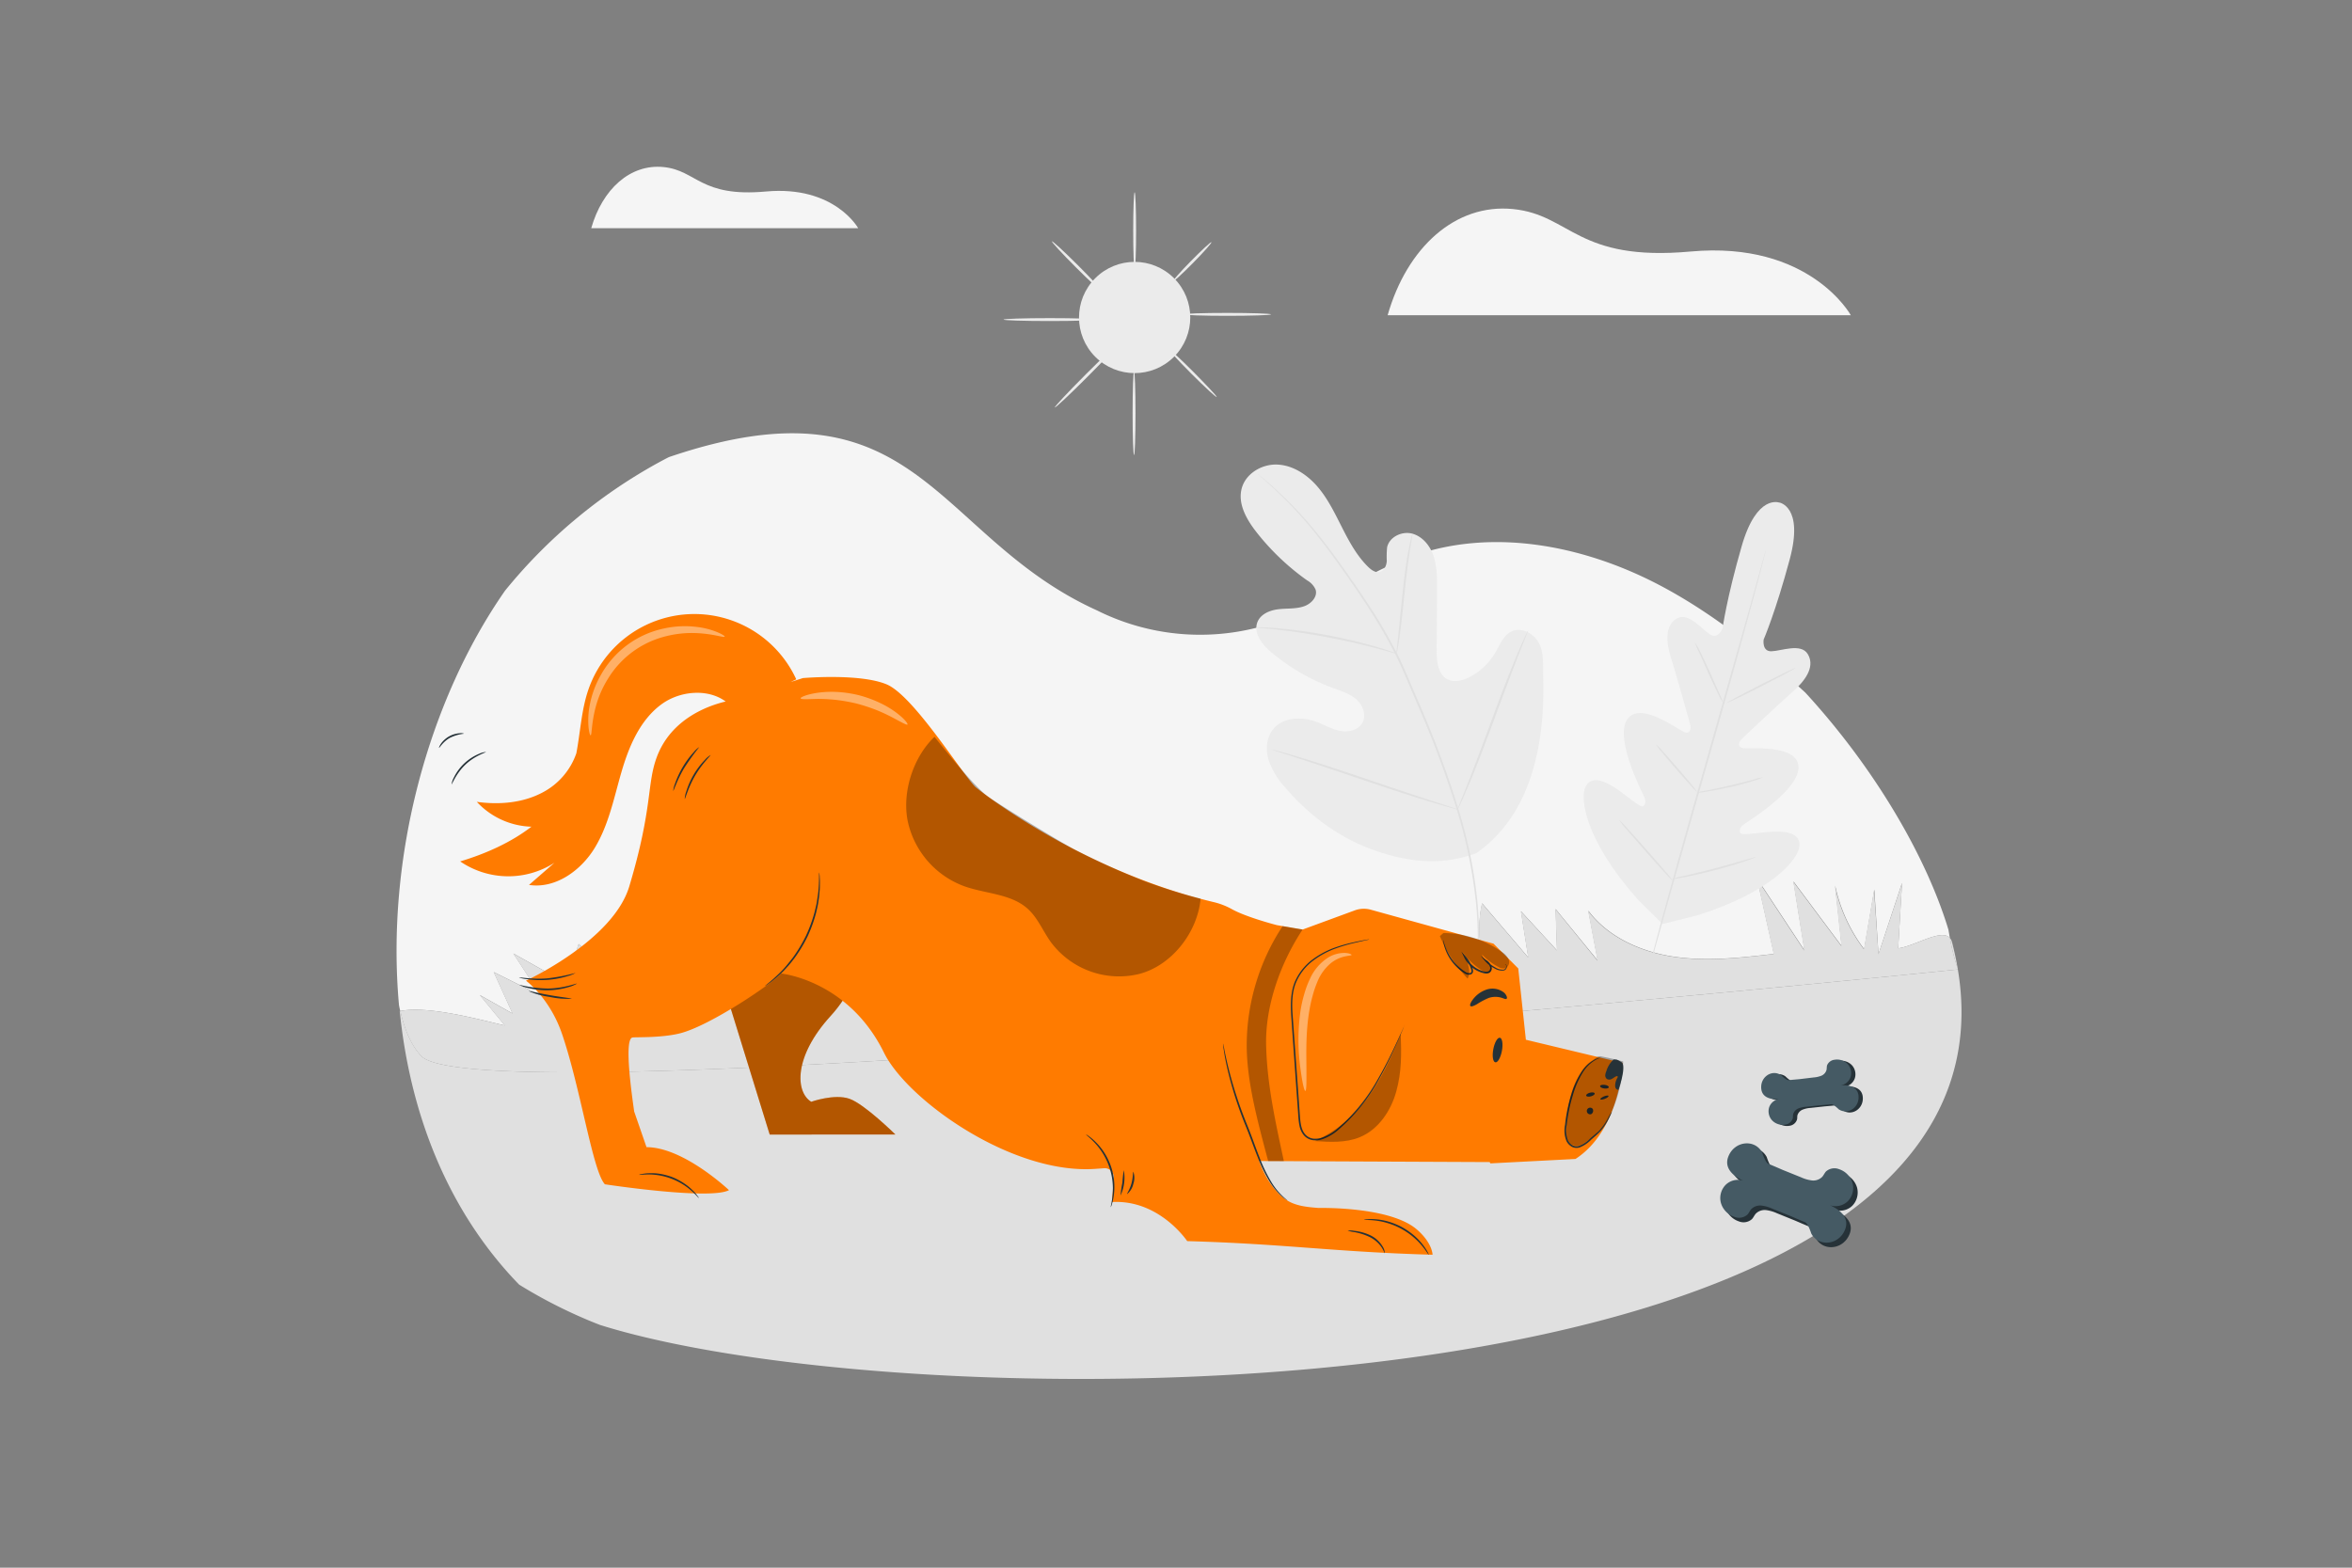 <svg xmlns="http://www.w3.org/2000/svg" viewBox="0 0 750 500"><rect x="0" y="0" width="750" height="500" fill="#808080" stroke="none"/><g id="freepik--background-complete--inject-2"><path d="M406.3,198.56c15.49-5.34,28.81-15.78,44.26-21.24,25.84-9.14,55.09-3.23,79.29,9.65,16.84,9,31.69,21,45.83,33.91C552.38,195.52,523,175,492.17,170.22c-61.54-9.54-90.25,48.06-142.37,24.45A73.52,73.52,0,0,0,406.3,198.56Z" style="fill:none"></path><path d="M209.88,147.61c1.13-.62,2.28-1.23,3.44-1.82-20.19,6.88-38,22.24-52.25,42.6A165.54,165.54,0,0,1,209.88,147.61Z" style="fill:none"></path><path d="M622.43,300.37c-.33-1.25-.7-2.52-1.09-3.81.14.87.29,1.73.44,2.59A3.15,3.15,0,0,1,622.43,300.37Z" style="fill:none"></path><path d="M165.5,409.75h0c4.53,4.67,13.48,9,25.8,12.87A156.55,156.55,0,0,1,165.5,409.75Z" style="fill:none"></path><path d="M127.25,320.6l.18,1.88.21,0C127.5,321.84,127.37,321.22,127.25,320.6Z" style="fill:none"></path><path d="M161,327.07l-8-9.71,10.45,5.88q-3-6.6-6-13.2l15,7.47-8.74-13.4,16.81,9.44q2-6.23,4-12.46l7.52,6.67a19,19,0,0,1,4.21-12.32l7.9,11.37c.59-3.21,1.17-6.42,1.76-9.64a12.51,12.51,0,0,1,.87-4.78l-.87,4.78c.09,7.57,6.78,14.93,14.44,17.26,9.28,2.83,19.23.57,28.78-1.19,34.24-6.31,69.31-5.9,104.12-5.47l120.76,1.49a38.14,38.14,0,0,1-1.39-21.16q7.36,8.65,14.74,17.29-1.19-7.38-2.35-14.76l11.5,12.51-.45-13.2,13.43,16.42-3-15.9c6.38,8.5,16.88,13.14,27.39,14.68s21.23.32,31.79-.91q-2.69-12-5.36-24.05l15.12,22.95q-1.77-11-3.52-22l15.34,20.57q-1-9.63-2.06-19.26a51.43,51.43,0,0,0,9.26,20.27q1.62-9.48,3.23-19L599,304.33q3.75-11.35,7.51-22.72-.62,10.42-1.22,20.84c5.18-.63,13.73-6.38,16.47-3.3-.15-.86-.3-1.72-.44-2.59-7.05-23.38-23.61-51.69-45.66-75.68-14.14-12.9-29-24.95-45.83-33.91-24.2-12.88-53.45-18.79-79.29-9.65-15.45,5.46-28.77,15.9-44.26,21.24a73.52,73.52,0,0,1-56.5-3.89c-52.11-23.61-56.79-76-136.48-48.88h0c-1.16.59-2.31,1.2-3.44,1.82a165.54,165.54,0,0,0-48.81,40.78c-24.5,35.13-38.08,85.14-33.82,132.21.12.62.25,1.24.39,1.84C136.58,320.75,152,324.94,161,327.07Z" style="fill:#f5f5f5"></path><path d="M624.32,309.21c-3.42.36-470.65,48.37-490,27.58-3.17-3.39-5.3-8.38-6.65-14.35l-.21,0c3.29,32.62,15.2,63.7,38.07,87.27a156.55,156.55,0,0,0,25.8,12.87C296.39,455.51,648.22,452.82,624.32,309.21Z" style="fill:#e0e0e0"></path><path d="M624.28,309c-.48-2.82-1.09-5.68-1.85-8.6a3.15,3.15,0,0,0-.65-1.22A64.83,64.83,0,0,0,624.28,309Z" style="fill:#e0e0e0"></path><path d="M205.84,297.17l.87-4.78A12.51,12.51,0,0,0,205.84,297.17Z" style="fill:#e0e0e0"></path><path d="M605.31,302.45q.6-10.41,1.22-20.84Q602.78,293,599,304.33l-1.41-20.57q-1.62,9.5-3.23,19a51.43,51.43,0,0,1-9.26-20.27q1,9.63,2.06,19.26l-15.34-20.57q1.75,11,3.52,22l-15.12-22.95q2.68,12,5.36,24.05c-10.56,1.23-21.27,2.45-31.79.91s-21-6.18-27.39-14.68l3,15.9L496,289.94l.45,13.2-11.5-12.51q1.17,7.38,2.35,14.76-7.38-8.64-14.74-17.29a38.14,38.14,0,0,0,1.39,21.16l-120.76-1.49c-34.81-.43-69.88-.84-104.12,5.47-9.55,1.76-19.5,4-28.78,1.19-7.66-2.33-14.35-9.69-14.44-17.26-.59,3.22-1.17,6.43-1.76,9.64l-7.9-11.37A19,19,0,0,0,192,307.76l-7.52-6.67q-2,6.23-4,12.46l-16.81-9.44,8.74,13.4-15-7.47q3,6.6,6,13.2l-10.45-5.88,8,9.71c-9-2.13-24.37-6.32-33.31-4.63,1.35,6,3.48,11,6.65,14.35,19.38,20.79,486.61-27.22,490-27.58a2,2,0,0,1,0-.24,64.83,64.83,0,0,1-2.5-9.82C619,296.07,610.49,301.82,605.31,302.45Z" style="fill:#e0e0e0"></path><path d="M567.46,160.33s-7.22-3-12.07,13.84-6.1,26.25-6.1,26.25-1.44,3.62-4,1.94-6.79-7-10.33-5.24-4.11,6.45-2.14,12.68,5.8,20,6.14,21.3,0,3.21-2,2.35-14.07-10-18.08-4,4.35,22.47,5.23,24.28.66,2.71-.15,3.36-4.6-2.82-8.15-5.28-8.1-4.71-10.13-1.05-.33,16.9,16.22,35.73l8.25,8.23,11.34-2.86c23.89-7.58,32.17-18.05,32.33-22.23s-4.9-4.61-9.21-4.33-9.34,1.3-9.71.32-.09-1.85,1.6-3,17.35-10.89,17-18.1-15.44-5.61-17.56-5.89-1.41-2.16-.49-3,11.35-10.75,16.26-15.07,6.89-8.48,4.71-12-8.45-.92-11.55-.84-2.48-3.75-2.48-3.75,3.79-8.71,8.33-25.63-3.4-18.08-3.4-18.08" style="fill:#ebebeb"></path><path d="M563.1,175.41a2.56,2.56,0,0,1-.07.36c-.06.26-.15.61-.25,1-.25,1-.59,2.29-1,4-.9,3.49-2.24,8.52-3.92,14.73-3.37,12.42-8.17,29.53-13.55,48.41s-10.2,36-13.71,48.38c-1.73,6.17-3.12,11.18-4.1,14.68-.48,1.7-.86,3-1.13,4-.12.44-.22.78-.3,1s-.12.35-.12.35A1.63,1.63,0,0,1,525,312c.07-.26.15-.61.26-1q.36-1.44,1-4c.9-3.48,2.24-8.51,3.92-14.72,3.37-12.43,8.18-29.54,13.56-48.43l13.71-48.37c1.72-6.17,3.11-11.18,4.09-14.68.48-1.7.86-3,1.13-4,.13-.43.23-.78.3-1A1.61,1.61,0,0,1,563.1,175.41Z" style="fill:#e0e0e0"></path><path d="M540.45,204.87a16.57,16.57,0,0,1,1.56,2.72c.89,1.72,2,4.13,3.25,6.82l3.06,6.9a22.63,22.63,0,0,1,1.2,2.9,14.61,14.61,0,0,1-1.56-2.73c-.87-1.73-2-4.15-3.21-6.84s-2.23-5-3.1-6.88A18.35,18.35,0,0,1,540.45,204.87Z" style="fill:#e0e0e0"></path><path d="M550.6,224.21c-.07-.14,4.79-2.76,10.85-5.84s11-5.48,11.11-5.34-4.79,2.75-10.85,5.84S550.67,224.34,550.6,224.21Z" style="fill:#e0e0e0"></path><path d="M541,252.83a20.41,20.41,0,0,1,3.12-.7c1.94-.39,4.6-.93,7.53-1.61s5.56-1.37,7.46-1.88a22.24,22.24,0,0,1,3.11-.75,15.76,15.76,0,0,1-3,1.13c-1.88.6-4.51,1.36-7.45,2s-5.63,1.16-7.59,1.45A15.91,15.91,0,0,1,541,252.83Z" style="fill:#e0e0e0"></path><path d="M528,237.36a16,16,0,0,1,2.09,2.1c1.23,1.35,2.9,3.24,4.72,5.34s3.44,4,4.6,5.44a16,16,0,0,1,1.78,2.37,15.46,15.46,0,0,1-2.08-2.11c-1.23-1.34-2.91-3.23-4.73-5.33s-3.44-4-4.59-5.45A16.26,16.26,0,0,1,528,237.36Z" style="fill:#e0e0e0"></path><path d="M516.33,261.56a25.62,25.62,0,0,1,2.66,2.71c1.58,1.72,3.74,4.12,6.1,6.79s4.47,5.12,6,6.91a24.75,24.75,0,0,1,2.36,3,25.07,25.07,0,0,1-2.65-2.71c-1.59-1.72-3.75-4.12-6.1-6.8s-4.47-5.11-6-6.9A27.23,27.23,0,0,1,516.33,261.56Z" style="fill:#e0e0e0"></path><path d="M533.14,280.36a31.35,31.35,0,0,1,3.93-1c2.43-.58,5.79-1.37,9.48-2.34s7-1.91,9.42-2.61l2.85-.81a4.16,4.16,0,0,1,1.07-.23,4,4,0,0,1-1,.44c-.65.25-1.61.59-2.8,1-2.38.79-5.69,1.81-9.39,2.77s-7.09,1.71-9.55,2.19c-1.23.23-2.23.41-2.92.51A3.87,3.87,0,0,1,533.14,280.36Z" style="fill:#e0e0e0"></path><path d="M470.76,272.11c18-12.56,22-35.86,21.33-56.8-.12-3.5.27-7.18-1.39-10.25s-5.55-5.16-8.68-3.69c-2.59,1.22-3.73,4.24-5.18,6.74a20.46,20.46,0,0,1-8.2,7.83c-2.22,1.16-5,1.86-7.18.65-3-1.66-3.37-5.83-3.35-9.31q.08-9.72.13-19.44c0-3.47,0-7-1.05-10.32s-3.47-6.37-6.78-7.3-7.4,1-8.1,4.39a32.79,32.79,0,0,0-.1,4.33c-.09,1.44-.77,3-2.14,3.44s-2.78-.58-3.82-1.6c-3.58-3.51-6-8-8.3-12.53s-4.48-9.1-7.74-12.93-7.76-6.86-12.74-7.14-10.28,2.79-11.54,7.68,1.6,9.87,4.71,13.84a77.62,77.62,0,0,0,16.16,15.4,6.37,6.37,0,0,1,2.7,2.91c.76,2.32-1.44,4.62-3.73,5.38-2.59.87-5.4.6-8.11.92s-5.65,1.51-6.68,4.07c-1.42,3.56,1.55,7.28,4.48,9.72a66.27,66.27,0,0,0,19.67,11.36c2.56.94,5.25,1.76,7.32,3.55s3.3,4.93,2.06,7.38-4.45,3.23-7.13,2.73-5.07-2-7.63-2.91c-4.78-1.8-10.95-1.47-14,2.66-2,2.71-2.19,6.49-1.17,9.73a25.47,25.47,0,0,0,5.27,8.59c7.66,9,17.46,16.22,28.55,20.06s21.35,4.88,32.37.86" style="fill:#ebebeb"></path><path d="M401,151.09a2.4,2.4,0,0,0,.34.33l1,.92c.91.8,2.26,2,3.94,3.57a130.35,130.35,0,0,1,13.28,14.33c2.59,3.22,5.28,6.87,8.1,10.84s5.78,8.25,8.74,12.85A157.12,157.12,0,0,1,445,208.79c1.34,2.66,2.53,5.44,3.75,8.27s2.44,5.72,3.69,8.63a318.17,318.17,0,0,1,12.39,33.46,156.24,156.24,0,0,1,5.8,28.53,113.76,113.76,0,0,1,.32,19.64c-.18,2.31-.36,4.11-.52,5.32-.07.58-.12,1-.16,1.38a4,4,0,0,0,0,.48s-2.26,21,.1-.47c.06-.34.13-.79.23-1.37.2-1.21.42-3,.64-5.32a109.91,109.91,0,0,0-.12-19.71A152.3,152.3,0,0,0,465.35,259,312,312,0,0,0,453,225.43q-1.87-4.37-3.7-8.62c-1.22-2.83-2.42-5.64-3.78-8.31a156.83,156.83,0,0,0-8.64-14.9c-3-4.6-6-8.87-8.8-12.83s-5.56-7.6-8.18-10.82a122.76,122.76,0,0,0-13.46-14.23c-1.72-1.55-3.09-2.71-4-3.48l-1.08-.87A1.73,1.73,0,0,0,401,151.09Z" style="fill:#e0e0e0"></path><path d="M445.33,208.48a7.59,7.59,0,0,0,.34-1.49c.18-1,.4-2.35.65-4.09.49-3.46,1-8.26,1.55-13.56s1.13-10.09,1.68-13.53c.26-1.72.49-3.12.66-4.08a7.18,7.18,0,0,0,.2-1.51,7,7,0,0,0-.44,1.46c-.25.95-.54,2.33-.87,4-.66,3.44-1.31,8.23-1.86,13.54s-1,10-1.37,13.58q-.27,2.44-.45,4.11A7.22,7.22,0,0,0,445.33,208.48Z" style="fill:#e0e0e0"></path><path d="M400.63,200.12a9.05,9.05,0,0,0,1.78.22c1.15.1,2.81.24,4.85.48,4.1.44,9.73,1.25,15.91,2.41s11.72,2.48,15.71,3.53c2,.52,3.6,1,4.71,1.29a9.62,9.62,0,0,0,1.74.43,8.5,8.5,0,0,0-1.67-.67c-1.09-.39-2.68-.91-4.66-1.49-4-1.17-9.52-2.55-15.71-3.73a160.78,160.78,0,0,0-16-2.23c-2.06-.18-3.73-.25-4.89-.27A10.38,10.38,0,0,0,400.63,200.12Z" style="fill:#e0e0e0"></path><path d="M464.8,258.15a2,2,0,0,0,.31-.54l.77-1.62c.65-1.41,1.55-3.47,2.63-6,2.15-5.12,4.91-12.29,7.85-20.24S482,214.59,484,209.43c1-2.51,1.82-4.57,2.44-6.11.26-.66.48-1.21.65-1.66a2,2,0,0,0,.19-.6,2.4,2.4,0,0,0-.3.55l-.77,1.61c-.66,1.41-1.56,3.47-2.63,6-2.16,5.12-4.92,12.29-7.85,20.24s-5.62,15.14-7.67,20.3l-2.44,6.1c-.26.67-.48,1.22-.66,1.67A2.7,2.7,0,0,0,464.8,258.15Z" style="fill:#e0e0e0"></path><path d="M405.4,239a2.61,2.61,0,0,0,.59.24l1.73.58,6.36,2.06c5.37,1.74,12.76,4.23,20.92,7s15.59,5.19,21,6.82c2.7.82,4.89,1.45,6.42,1.86l1.76.47a2.08,2.08,0,0,0,.62.11,2.35,2.35,0,0,0-.59-.24l-1.72-.58-6.36-2.06c-5.37-1.74-12.76-4.23-20.93-7s-15.58-5.19-21-6.82c-2.7-.81-4.9-1.45-6.42-1.86l-1.76-.46A2.45,2.45,0,0,0,405.4,239Z" style="fill:#e0e0e0"></path><path d="M442.49,100.53H590.18S577.12,76.76,539.1,80.22c-36.3,3.3-38.15-11.69-56.61-13.54S448.64,79,442.49,100.53Z" style="fill:#f5f5f5"></path><path d="M188.53,72.79h85.13s-7.53-13.7-29.44-11.71c-20.93,1.91-22-6.74-32.64-7.8S192.07,60.37,188.53,72.79Z" style="fill:#f5f5f5"></path><circle cx="361.81" cy="101.26" r="17.74" transform="translate(34.37 285.5) rotate(-45)" style="fill:#ebebeb"></circle><path d="M361.62,145.16c-.25,0-.46-6-.46-13.35s.21-13.36.46-13.36.47,6,.47,13.36S361.88,145.16,361.62,145.16Z" style="fill:#ebebeb"></path><path d="M405.29,100.26c0,.26-6.22.47-13.9.47s-13.9-.21-13.9-.47,6.23-.46,13.9-.46S405.29,100,405.29,100.26Z" style="fill:#ebebeb"></path><path d="M361.81,61.3c.26,0,.47,5.48.47,12.24s-.21,12.23-.47,12.23-.46-5.48-.46-12.23S361.56,61.3,361.81,61.3Z" style="fill:#ebebeb"></path><path d="M349.52,101.93c0,.25-6.61.46-14.76.46s-14.76-.21-14.76-.46,6.61-.47,14.76-.47S349.52,101.67,349.52,101.93Z" style="fill:#ebebeb"></path><path d="M351.36,92.9c-.18.18-3.89-3.24-8.28-7.63s-7.82-8.11-7.64-8.29,3.89,3.24,8.29,7.63S351.54,92.72,351.36,92.9Z" style="fill:#ebebeb"></path><path d="M386.31,77.24c.18.18-2.44,3.14-5.86,6.61s-6.34,6.14-6.52,6,2.44-3.14,5.86-6.61S386.12,77.06,386.31,77.24Z" style="fill:#ebebeb"></path><path d="M388,126.63c-.18.18-3.79-3.13-8.05-7.39s-7.58-7.87-7.39-8,3.78,3.13,8,7.39S388.13,126.45,388,126.63Z" style="fill:#ebebeb"></path><path d="M356.78,109.48c.18.18-4.24,4.91-9.87,10.56s-10.35,10.08-10.54,9.9,4.24-4.91,9.88-10.56S356.6,109.3,356.78,109.48Z" style="fill:#ebebeb"></path></g><g id="freepik--Dog--inject-2"><path d="M245.44,361.85,229.9,311.57s48.59-19.77,48-18.93-1.13,18.37-13,31.36-11.3,24.29-6.22,27.4c0,0,7.4-2.64,12.21-.95s14.64,11.4,14.64,11.4Z" style="fill:#FF7B00"></path><path d="M245.44,361.85,229.9,311.57s48.59-19.77,48-18.93-1.13,18.37-13,31.36-11.3,24.29-6.22,27.4c0,0,7.4-2.64,12.21-.95s14.64,11.4,14.64,11.4Z" style="opacity:0.3"></path><path d="M486.57,331.62l-2.43-22.74-7.89-7.9-39.11-10.83a8.36,8.36,0,0,0-5.14.21l-16.63,6.11-8.17-1.4s-9.74-2.49-14.47-5.15a22.53,22.53,0,0,0-5.88-2.24c-43.6-10.44-75.8-36.64-75.8-36.64-4.45-4.45-19.75-29.19-28.33-32.77s-26.7-2-26.7-2l-3.91,1.26,1.8-.86a35.75,35.75,0,0,0-66.34,3.43c-2.19,6.46-2.51,13.43-3.78,20.13a22.35,22.35,0,0,1-10.87,12.57c-6.32,3.33-13.81,3.92-20.88,2.94a24.78,24.78,0,0,0,17.42,7.93c-6.59,5.09-14.7,8.66-22.72,11.07a27.22,27.22,0,0,0,30.06.43l-8.11,7.07c8.44,1.29,16.58-4.58,21-11.88s6.08-15.87,8.46-24.06,5.89-16.59,12.75-21.65c5.9-4.35,14.85-5.1,20.49-.91-5.67,1.35-17.34,5.52-21.91,17.62-3.32,8.83-1.21,15.93-8.81,41.33-5.19,17.36-32.95,30.08-32.95,30.08s7.53,5.47,11.45,16.85c6,17.45,9.81,43.94,13.72,48.1,0,0,33.5,5.11,39.57,1.87,0,0-14.45-13.71-26.3-13.71l-3.94-11.39c-.47-3.54-3.45-23.16-.52-23.59,1.16-.17,9,.16,14.94-1.28,9.75-2.34,30.2-16.36,32.46-19.12,0,0,21.39,2.07,32.79,25.25,7.38,15,40.59,38.82,67.2,37.06l3-.21a2.89,2.89,0,0,1,3.07,3.11l-.59,7.67c15.12-.86,24,12.46,24,12.46,31.84.91,46.4,3.44,78.24,4.35,0,0,0-3.76-5.06-8.1-8.6-7.39-31.23-6.82-31.23-6.82-3.74-.28-7.69-.64-10.72-2.84-3.71-2.69-6.79-7.72-8.26-12.13l73.5.33.2.42,27.15-1.41c14.28-9.29,15-30.63,15-30.63Z" style="fill:#FF7B00"></path><g style="opacity:0.3"><path d="M415.37,296.47c-7,10.57-11.94,24.26-11.63,36.91s3,24.55,5.65,36.93l-5,0c-3.38-12.79-6.85-25.35-6.84-37.08A69.39,69.39,0,0,1,409,295.38"></path></g><path d="M222.84,382.08c-.08.06-.81-.9-2.24-2.19a20.79,20.79,0,0,0-13.68-5.31c-1.92,0-3.11.21-3.13.11a2.52,2.52,0,0,1,.82-.23,12.62,12.62,0,0,1,2.31-.27,17.65,17.65,0,0,1,3.44.18,21.48,21.48,0,0,1,4.09,1.09,20.94,20.94,0,0,1,3.75,2,17.19,17.19,0,0,1,2.67,2.18,12.83,12.83,0,0,1,1.52,1.75C222.71,381.8,222.87,382.06,222.84,382.08Z" style="fill:#263238"></path><path d="M165.5,311.76c0-.19,4.08.69,9.11.27a58.66,58.66,0,0,0,8.95-1.73,10,10,0,0,1-2.5,1,29.46,29.46,0,0,1-12.93,1A9.84,9.84,0,0,1,165.5,311.76Z" style="fill:#263238"></path><path d="M165.55,314.06a38.65,38.65,0,0,0,9.23,1.22c5.19-.07,9.14-1.75,9.19-1.56a9.82,9.82,0,0,1-2.56,1.07,24.26,24.26,0,0,1-13.27.25A9.16,9.16,0,0,1,165.55,314.06Z" style="fill:#263238"></path><path d="M168.61,316.13c0-.16,3.06.63,6.83,1.29s6.86.95,6.85,1.11a26.35,26.35,0,0,1-6.95-.56A26.31,26.31,0,0,1,168.61,316.13Z" style="fill:#263238"></path><path d="M261.22,278.29a8.79,8.79,0,0,1,.17,1.64,18.91,18.91,0,0,1,.05,1.94c0,.75,0,1.62-.11,2.56a28.84,28.84,0,0,1-.36,3.09c-.14,1.11-.43,2.28-.71,3.5a43.84,43.84,0,0,1-2.77,7.7,45.24,45.24,0,0,1-4.24,7c-.78,1-1.5,1.94-2.28,2.75a29.09,29.09,0,0,1-2.17,2.23,24,24,0,0,1-1.93,1.69,15.65,15.65,0,0,1-1.53,1.18,9.35,9.35,0,0,1-1.38.91c-.07-.1,1.88-1.42,4.56-4.06.67-.67,1.4-1.4,2.1-2.25s1.46-1.77,2.22-2.76a47.73,47.73,0,0,0,4.15-6.93,46.64,46.64,0,0,0,2.77-7.59c.29-1.21.59-2.35.75-3.45s.33-2.11.43-3C261.31,280.65,261.1,278.3,261.22,278.29Z" style="fill:#263238"></path><g style="opacity:0.3"><path d="M298,235c-6.88,6.55-10.47,17.86-8.49,27.16a28.47,28.47,0,0,0,18,20.51c6.85,2.44,15,2.37,20.31,7.28,3.08,2.83,4.7,6.87,7.1,10.29a27.1,27.1,0,0,0,28.42,10.38c10.38-2.76,18.53-13.27,19.51-24A167.27,167.27,0,0,1,364.88,281a237.58,237.58,0,0,1-22.54-10.22c-5.29-2.83-24.19-14.45-27.42-16.82C310,250.35,298,235,298,235Z"></path></g><path d="M214.67,252.24a8.78,8.78,0,0,1,.6-2.35,29.58,29.58,0,0,1,2.46-5.29,29.07,29.07,0,0,1,3.48-4.7,7.94,7.94,0,0,1,1.78-1.64,78,78,0,0,0-4.77,6.63C215.9,248.75,214.84,252.3,214.67,252.24Z" style="fill:#263238"></path><path d="M218.34,254.84a8.07,8.07,0,0,1,.49-2.38,25.13,25.13,0,0,1,5.9-10.06,8,8,0,0,1,1.84-1.59c.13.13-2.62,2.64-4.9,6.55S218.52,254.89,218.34,254.84Z" style="fill:#263238"></path><path d="M354.19,385c-.1,0,.36-1.43.58-3.77a21.43,21.43,0,0,0-5.71-16.77c-1.61-1.71-2.82-2.55-2.76-2.63a3.83,3.83,0,0,1,.89.53,17.46,17.46,0,0,1,2.15,1.83,20.13,20.13,0,0,1,5.82,17.08,16.68,16.68,0,0,1-.59,2.76A3.55,3.55,0,0,1,354.19,385Z" style="fill:#263238"></path><path d="M357.33,381.22a34.06,34.06,0,0,1,.57-4,38.08,38.08,0,0,1,.46-4,13.63,13.63,0,0,1-1,8Z" style="fill:#263238"></path><path d="M359.42,380.84c-.14-.1.86-1.47,1.39-3.43s.42-3.64.59-3.66a5.78,5.78,0,0,1,0,3.81A5.84,5.84,0,0,1,359.42,380.84Z" style="fill:#263238"></path><path d="M441.57,399.71c-.09,0-.29-.79-1-1.88a10,10,0,0,0-3.82-3.3,19.08,19.08,0,0,0-4.91-1.56,11,11,0,0,1-2.12-.48,7,7,0,0,1,2.19.08A15.82,15.82,0,0,1,437,394a9.27,9.27,0,0,1,3.91,3.59A3.94,3.94,0,0,1,441.57,399.71Z" style="fill:#263238"></path><path d="M455.6,400.2c-.09.06-.75-1.17-2.17-2.88a22.1,22.1,0,0,0-2.74-2.76,22.71,22.71,0,0,0-8.33-4.5,22.37,22.37,0,0,0-3.81-.79c-2.21-.25-3.6-.13-3.6-.24a3.17,3.17,0,0,1,1-.15,6.65,6.65,0,0,1,1.15-.05,11.65,11.65,0,0,1,1.52.05,19.46,19.46,0,0,1,3.92.68,23.49,23.49,0,0,1,4.52,1.82,23.9,23.9,0,0,1,4,2.79,20.73,20.73,0,0,1,2.71,2.9,14,14,0,0,1,.88,1.25,8.82,8.82,0,0,1,.58,1A3.22,3.22,0,0,1,455.6,400.2Z" style="fill:#263238"></path><path d="M390,332.84a20.37,20.37,0,0,1,.45,2.11c.27,1.36.69,3.32,1.29,5.73a135.77,135.77,0,0,0,6.05,18.38c1.44,3.51,2.59,6.94,3.8,10a49.93,49.93,0,0,0,3.74,7.82,21.69,21.69,0,0,0,3.61,4.57c1,.95,1.64,1.39,1.6,1.44a2.69,2.69,0,0,1-.47-.3,9.77,9.77,0,0,1-1.28-1,20.47,20.47,0,0,1-3.8-4.51,47.43,47.43,0,0,1-3.88-7.85c-1.24-3.05-2.4-6.47-3.84-10a121,121,0,0,1-5.92-18.5c-.55-2.42-.91-4.4-1.11-5.78-.12-.69-.17-1.23-.21-1.59A2,2,0,0,1,390,332.84Z" style="fill:#263238"></path><g style="opacity:0.4"><path d="M255.3,222.72c-.08-.34,1.84-1.21,5.19-1.73a31.56,31.56,0,0,1,5.92-.32,38.09,38.09,0,0,1,7.22,1,39,39,0,0,1,6.86,2.46,31.05,31.05,0,0,1,5.1,3c2.72,2,4,3.68,3.78,3.95s-2-.78-4.83-2.27a56,56,0,0,0-5.09-2.36,56.94,56.94,0,0,0-6.49-2.1,55.64,55.64,0,0,0-6.73-1.16c-2.09-.2-4-.29-5.6-.28C257.43,223,255.39,223.13,255.3,222.72Z" style="fill:#fff"></path></g><g style="opacity:0.4"><path d="M188.32,234.52c-.18,0-.46-.86-.64-2.49a25.52,25.52,0,0,1,.35-7,30.83,30.83,0,0,1,3.58-9.77,30.15,30.15,0,0,1,20.16-14.82,30.76,30.76,0,0,1,10.39-.49,24.82,24.82,0,0,1,6.74,1.74c1.51.66,2.26,1.19,2.19,1.35-.16.45-3.51-.9-9.09-1.12a33.53,33.53,0,0,0-9.63,1,30,30,0,0,0-18.54,13.62,33.11,33.11,0,0,0-3.86,8.89C188.51,230.9,188.79,234.5,188.32,234.52Z" style="fill:#fff"></path></g><path d="M447.89,326.92a1.46,1.46,0,0,1-.11.32c-.09.23-.21.53-.37.91l-1.48,3.47c-1.33,3-3.24,7.34-6.12,12.46A57.2,57.2,0,0,1,427,360.13a15.6,15.6,0,0,1-5.12,3.14,7.22,7.22,0,0,1-3.14.39,4.73,4.73,0,0,1-2.9-1.49,6.72,6.72,0,0,1-1.44-3A21,21,0,0,1,414,356q-.22-3.25-.47-6.6c-.63-8.92-1.23-17.41-1.77-25.14-.26-3.85-.25-7.68,1.09-11a17.59,17.59,0,0,1,6-7.46,26.94,26.94,0,0,1,7-3.64,49.56,49.56,0,0,1,5.76-1.62c1.6-.36,2.85-.6,3.7-.75l1-.17.33,0a1.93,1.93,0,0,1-.32.1l-1,.22-3.67.85a52.24,52.24,0,0,0-5.7,1.7,27.08,27.08,0,0,0-6.91,3.67,17.14,17.14,0,0,0-5.81,7.31c-1.29,3.17-1.29,6.91-1,10.75.56,7.73,1.17,16.22,1.82,25.13.16,2.23.31,4.43.47,6.6s.37,4.37,1.72,5.88a4.24,4.24,0,0,0,2.55,1.33,6.88,6.88,0,0,0,2.91-.37,15,15,0,0,0,5-3,57.55,57.55,0,0,0,12.8-15.85c2.92-5.07,4.88-9.39,6.27-12.35l1.58-3.43c.17-.36.31-.66.42-.88A2,2,0,0,1,447.89,326.92Z" style="fill:#263238"></path><path d="M476.82,338.81c-.76-.14-1.05-2-.64-4.17s1.34-3.8,2.1-3.66,1.06,2,.65,4.17S477.59,339,476.82,338.81Z" style="fill:#263238"></path><path d="M480.38,318.58c-.35.21-1-.23-1.92-.45a6.73,6.73,0,0,0-3.69.14,22.64,22.64,0,0,0-3.79,2c-1.05.59-1.83.89-2.1.6s0-1.05.78-2.09a9.05,9.05,0,0,1,4.21-3.11,6,6,0,0,1,5.55.77,3,3,0,0,1,1.05,1.42C480.6,318.22,480.53,318.48,480.38,318.58Z" style="fill:#263238"></path><path d="M479.92,307.49s.32,0,.48.47a1.21,1.21,0,0,1,0,.83,1.22,1.22,0,0,1-.87.74,4.52,4.52,0,0,1-2.93-.65,9.87,9.87,0,0,1-3.08-2.41l-1.4-1.64,1.71,1.32a3.8,3.8,0,0,1,1.84,2.37,1.74,1.74,0,0,1-.58,1.64,2.2,2.2,0,0,1-1.77.27,9.21,9.21,0,0,1-5.8-4,9,9,0,0,1-.67-1.2L466,303.5l1.29,1.43a10.93,10.93,0,0,1,2.21,3.76,3.17,3.17,0,0,1,.23,1.1,1.15,1.15,0,0,1-.68,1,2.42,2.42,0,0,1-2.08-.4,15.24,15.24,0,0,1-4.73-4.81,15,15,0,0,1-1.78-4.16,11.25,11.25,0,0,1-.23-1.2,1.18,1.18,0,0,1,0-.43,18.93,18.93,0,0,0,2.37,5.58,15.29,15.29,0,0,0,4.67,4.6,2,2,0,0,0,1.6.34c.47-.19.41-.84.15-1.47a10.47,10.47,0,0,0-2.12-3.57l.46-.3a9.13,9.13,0,0,0,.63,1.13,8.81,8.81,0,0,0,5.43,3.78,1.69,1.69,0,0,0,1.35-.17,1.24,1.24,0,0,0,.41-1.16,3.48,3.48,0,0,0-1.62-2.07l.31-.33a9.7,9.7,0,0,0,2.9,2.38,4.36,4.36,0,0,0,2.69.72,1.08,1.08,0,0,0,.85-1.29C480.18,307.59,479.89,307.52,479.92,307.49Z" style="fill:#263238"></path><g style="opacity:0.3"><path d="M419.29,363.93c4.8.32,9.79.61,14.24-1.2,6-2.44,10-8.4,11.72-14.65s1.65-11.88,1.41-18.35c-6.12,15.38-12.73,27.37-27.37,34.2"></path></g><path d="M514,354.55a2.53,2.53,0,0,1-.18.49c-.14.31-.35.76-.63,1.34a18.11,18.11,0,0,1-3,4.58c-.81.84-1.79,1.64-2.79,2.53a10.6,10.6,0,0,1-3.63,2.45,3.25,3.25,0,0,1-2.46-.15,4.22,4.22,0,0,1-1.79-1.83,9.11,9.11,0,0,1-.47-5.17,49.44,49.44,0,0,1,2-9.69,27.7,27.7,0,0,1,3.37-7.36,11.37,11.37,0,0,1,4-3.73,6.38,6.38,0,0,1,1.38-.56,2.2,2.2,0,0,1,.5-.12c0,.06-.68.23-1.77.87a11.72,11.72,0,0,0-3.76,3.76,28.25,28.25,0,0,0-3.2,7.3,50.27,50.27,0,0,0-2,9.59,8.67,8.67,0,0,0,.4,4.86,3.67,3.67,0,0,0,1.54,1.6,2.71,2.71,0,0,0,2.07.14,10.54,10.54,0,0,0,3.48-2.31c1-.88,2-1.66,2.81-2.46a19.66,19.66,0,0,0,3.06-4.4A15,15,0,0,1,514,354.55Z" style="fill:#263238"></path><path d="M511.7,346c.76.1,1.35.44,1.31.77s-.7.49-1.47.39-1.35-.44-1.31-.77S510.93,345.93,511.7,346Z" style="fill:#263238"></path><path d="M507,348.5c.75-.19,1.42-.09,1.51.23s-.46.74-1.2.94-1.43.1-1.51-.23S506.24,348.7,507,348.5Z" style="fill:#263238"></path><path d="M511.46,349.68c.72-.29,1.38-.35,1.46-.14s-.43.63-1.15.91-1.37.35-1.45.14S510.75,350,511.46,349.68Z" style="fill:#263238"></path><path d="M507.42,355.34a1.06,1.06,0,1,1,.46-1.67A1.27,1.27,0,0,1,507.42,355.34Z" style="fill:#263238"></path><g style="opacity:0.3"><path d="M517.65,338.57c-2.54-.73-5.94-1.42-7.08-1.65s-2,.82-2.84,1.33c-2.29,1.4-3.78,3.78-5,6.19-2.52,5.17-3.18,11-3.36,16.71-.06,1.78.69,3.68,2.42,4.13a3.21,3.21,0,0,0,2.64-.29,22.62,22.62,0,0,0,9.73-10.86,44.4,44.4,0,0,0,3.44-15.56"></path></g><path d="M515.1,338c-.19-.21-.54-.06-.76.12a8.06,8.06,0,0,0-2.11,3.51,4.11,4.11,0,0,0-.35,1.31,1.39,1.39,0,0,0,.53,1.19,1.55,1.55,0,0,0,1.53,0c.47-.24.88-.6,1.36-.83.17-.08.41-.13.52,0s0,.35-.09.5a4.93,4.93,0,0,0-.68,2.18,1.94,1.94,0,0,0,.16,1.07.93.93,0,0,0,.89.53s2.71-7.63.95-8.8S515.1,338,515.1,338Z" style="fill:#263238"></path><g style="opacity:0.3"><path d="M459.15,298.57A45.07,45.07,0,0,0,468,312.12c1.28-2.75-.23-5.94-1.72-8.6a21.92,21.92,0,0,0,6.91,6.37,2.14,2.14,0,0,0,1.47.4,1.53,1.53,0,0,0,.85-2,4.8,4.8,0,0,0-1.55-1.87,3.73,3.73,0,0,1-1.38-2,19.78,19.78,0,0,0,5.18,3.95,3,3,0,0,0,2.24.45,2.18,2.18,0,0,0,1.08-2.8,5.53,5.53,0,0,0-2.21-2.44,32.54,32.54,0,0,0-18.6-6"></path></g><g style="opacity:0.4"><path d="M416.24,347.94c-.37,0-1-2.79-1.6-7.44a66,66,0,0,1,.11-18.43,42,42,0,0,1,1.2-5.2,29.72,29.72,0,0,1,1.77-4.69,15.68,15.68,0,0,1,5.59-6.64,9.85,9.85,0,0,1,5.63-1.61c1.4.08,2.09.49,2.05.65s-.77.19-2,.44a10.86,10.86,0,0,0-4.58,2.15,15,15,0,0,0-4.37,6.08,33,33,0,0,0-1.48,4.38,44.73,44.73,0,0,0-1.07,4.91c-1.13,6.81-.92,13.2-.9,17.83S416.64,347.9,416.24,347.94Z" style="fill:#fff"></path></g><path d="M144,250.14a6.21,6.21,0,0,1,.74-2.18,15.6,15.6,0,0,1,8-7.52,6.28,6.28,0,0,1,2.22-.61c.08.17-3.41,1.09-6.5,4S144.17,250.22,144,250.14Z" style="fill:#263238"></path><path d="M140,238.51c-.06,0,.11-.57.61-1.31a8,8,0,0,1,5.95-3.34A2.77,2.77,0,0,1,148,234a13.6,13.6,0,0,0-4.52,1.32C141.17,236.61,140.15,238.61,140,238.51Z" style="fill:#263238"></path></g><g id="freepik--Food--inject-2"><path d="M575.76,376.93a11.65,11.65,0,0,0,3.45,1,4,4,0,0,0,3.29-1.14c.47-.52.74-1.21,1.22-1.73a4.05,4.05,0,0,1,4.19-.71,6.63,6.63,0,0,1,4.25,4.37,6.08,6.08,0,0,1-1.52,5.86,5.6,5.6,0,0,1-5.88,1.19s7,2.54,5.08,7.69-8.5,5.8-10.83,1.39c0,0-1-3.23-2-3.61s-4.45-1.88-4.45-1.88l-5.94-2.41a12,12,0,0,0-3.45-1,4,4,0,0,0-3.29,1.14c-.47.53-.74,1.21-1.22,1.73a4,4,0,0,1-4.19.72,6.62,6.62,0,0,1-4.25-4.38,6.06,6.06,0,0,1,1.52-5.85,5.57,5.57,0,0,1,5.87-1.19s-7-2.55-5.08-7.7,8.51-5.79,10.84-1.39c0,0,1,3.24,2,3.62s4.44,1.88,4.44,1.88Z" style="fill:#263238"></path><path d="M574.31,375.49a11.8,11.8,0,0,0,3.46,1,4,4,0,0,0,3.29-1.14c.47-.53.74-1.21,1.22-1.73a4.05,4.05,0,0,1,4.19-.71,6.59,6.59,0,0,1,4.24,4.37,6,6,0,0,1-1.51,5.86,5.62,5.62,0,0,1-5.88,1.19s7,2.54,5.08,7.69-8.5,5.79-10.83,1.39c0,0-1-3.23-2-3.61s-4.45-1.89-4.45-1.89l-5.94-2.4a11.82,11.82,0,0,0-3.45-1,4,4,0,0,0-3.3,1.14c-.46.53-.73,1.21-1.21,1.73a4,4,0,0,1-4.2.71,6.59,6.59,0,0,1-4.24-4.37,6,6,0,0,1,1.52-5.85,5.59,5.59,0,0,1,5.87-1.2s-7-2.54-5.08-7.69,8.5-5.79,10.83-1.39c0,0,1,3.23,2,3.61s4.44,1.89,4.44,1.89Z" style="fill:#455a64"></path><path d="M579.65,344.07a8.35,8.35,0,0,0,2.48-.55,2.82,2.82,0,0,0,1.68-1.81c.11-.49.05-1,.18-1.49a2.85,2.85,0,0,1,2.37-1.85,4.68,4.68,0,0,1,4.12,1.31,4.28,4.28,0,0,1,1,4.16,3.93,3.93,0,0,1-3.26,2.71s5.23-.76,5.75,3.1-3.37,6.47-6.3,4.5c0,0-1.68-1.7-2.43-1.6s-3.4.32-3.4.32l-4.52.49a8.33,8.33,0,0,0-2.48.54,2.87,2.87,0,0,0-1.68,1.81c-.11.49,0,1-.18,1.49a2.87,2.87,0,0,1-2.37,1.86,4.71,4.71,0,0,1-4.12-1.31,4.31,4.31,0,0,1-1-4.16,4,4,0,0,1,3.27-2.72s-5.23.77-5.75-3.1,3.36-6.46,6.29-4.5c0,0,1.69,1.7,2.43,1.6s3.41-.31,3.41-.31Z" style="fill:#263238"></path><path d="M578.26,343.65a8.72,8.72,0,0,0,2.49-.54,2.82,2.82,0,0,0,1.67-1.82c.12-.48.06-1,.18-1.48A2.88,2.88,0,0,1,585,338a4.68,4.68,0,0,1,4.12,1.31,4.28,4.28,0,0,1,1,4.16,4,4,0,0,1-3.27,2.72s5.24-.77,5.76,3.1-3.37,6.46-6.3,4.5c0,0-1.68-1.7-2.43-1.6s-3.41.31-3.41.31l-4.51.49a8.72,8.72,0,0,0-2.49.54,2.85,2.85,0,0,0-1.67,1.82c-.11.49,0,1-.18,1.49a2.87,2.87,0,0,1-2.38,1.85,4.67,4.67,0,0,1-4.11-1.31,4.28,4.28,0,0,1-1-4.16,4,4,0,0,1,3.27-2.71s-5.23.76-5.75-3.1,3.36-6.47,6.29-4.5c0,0,1.68,1.69,2.43,1.6s3.41-.32,3.41-.32Z" style="fill:#455a64"></path></g></svg>